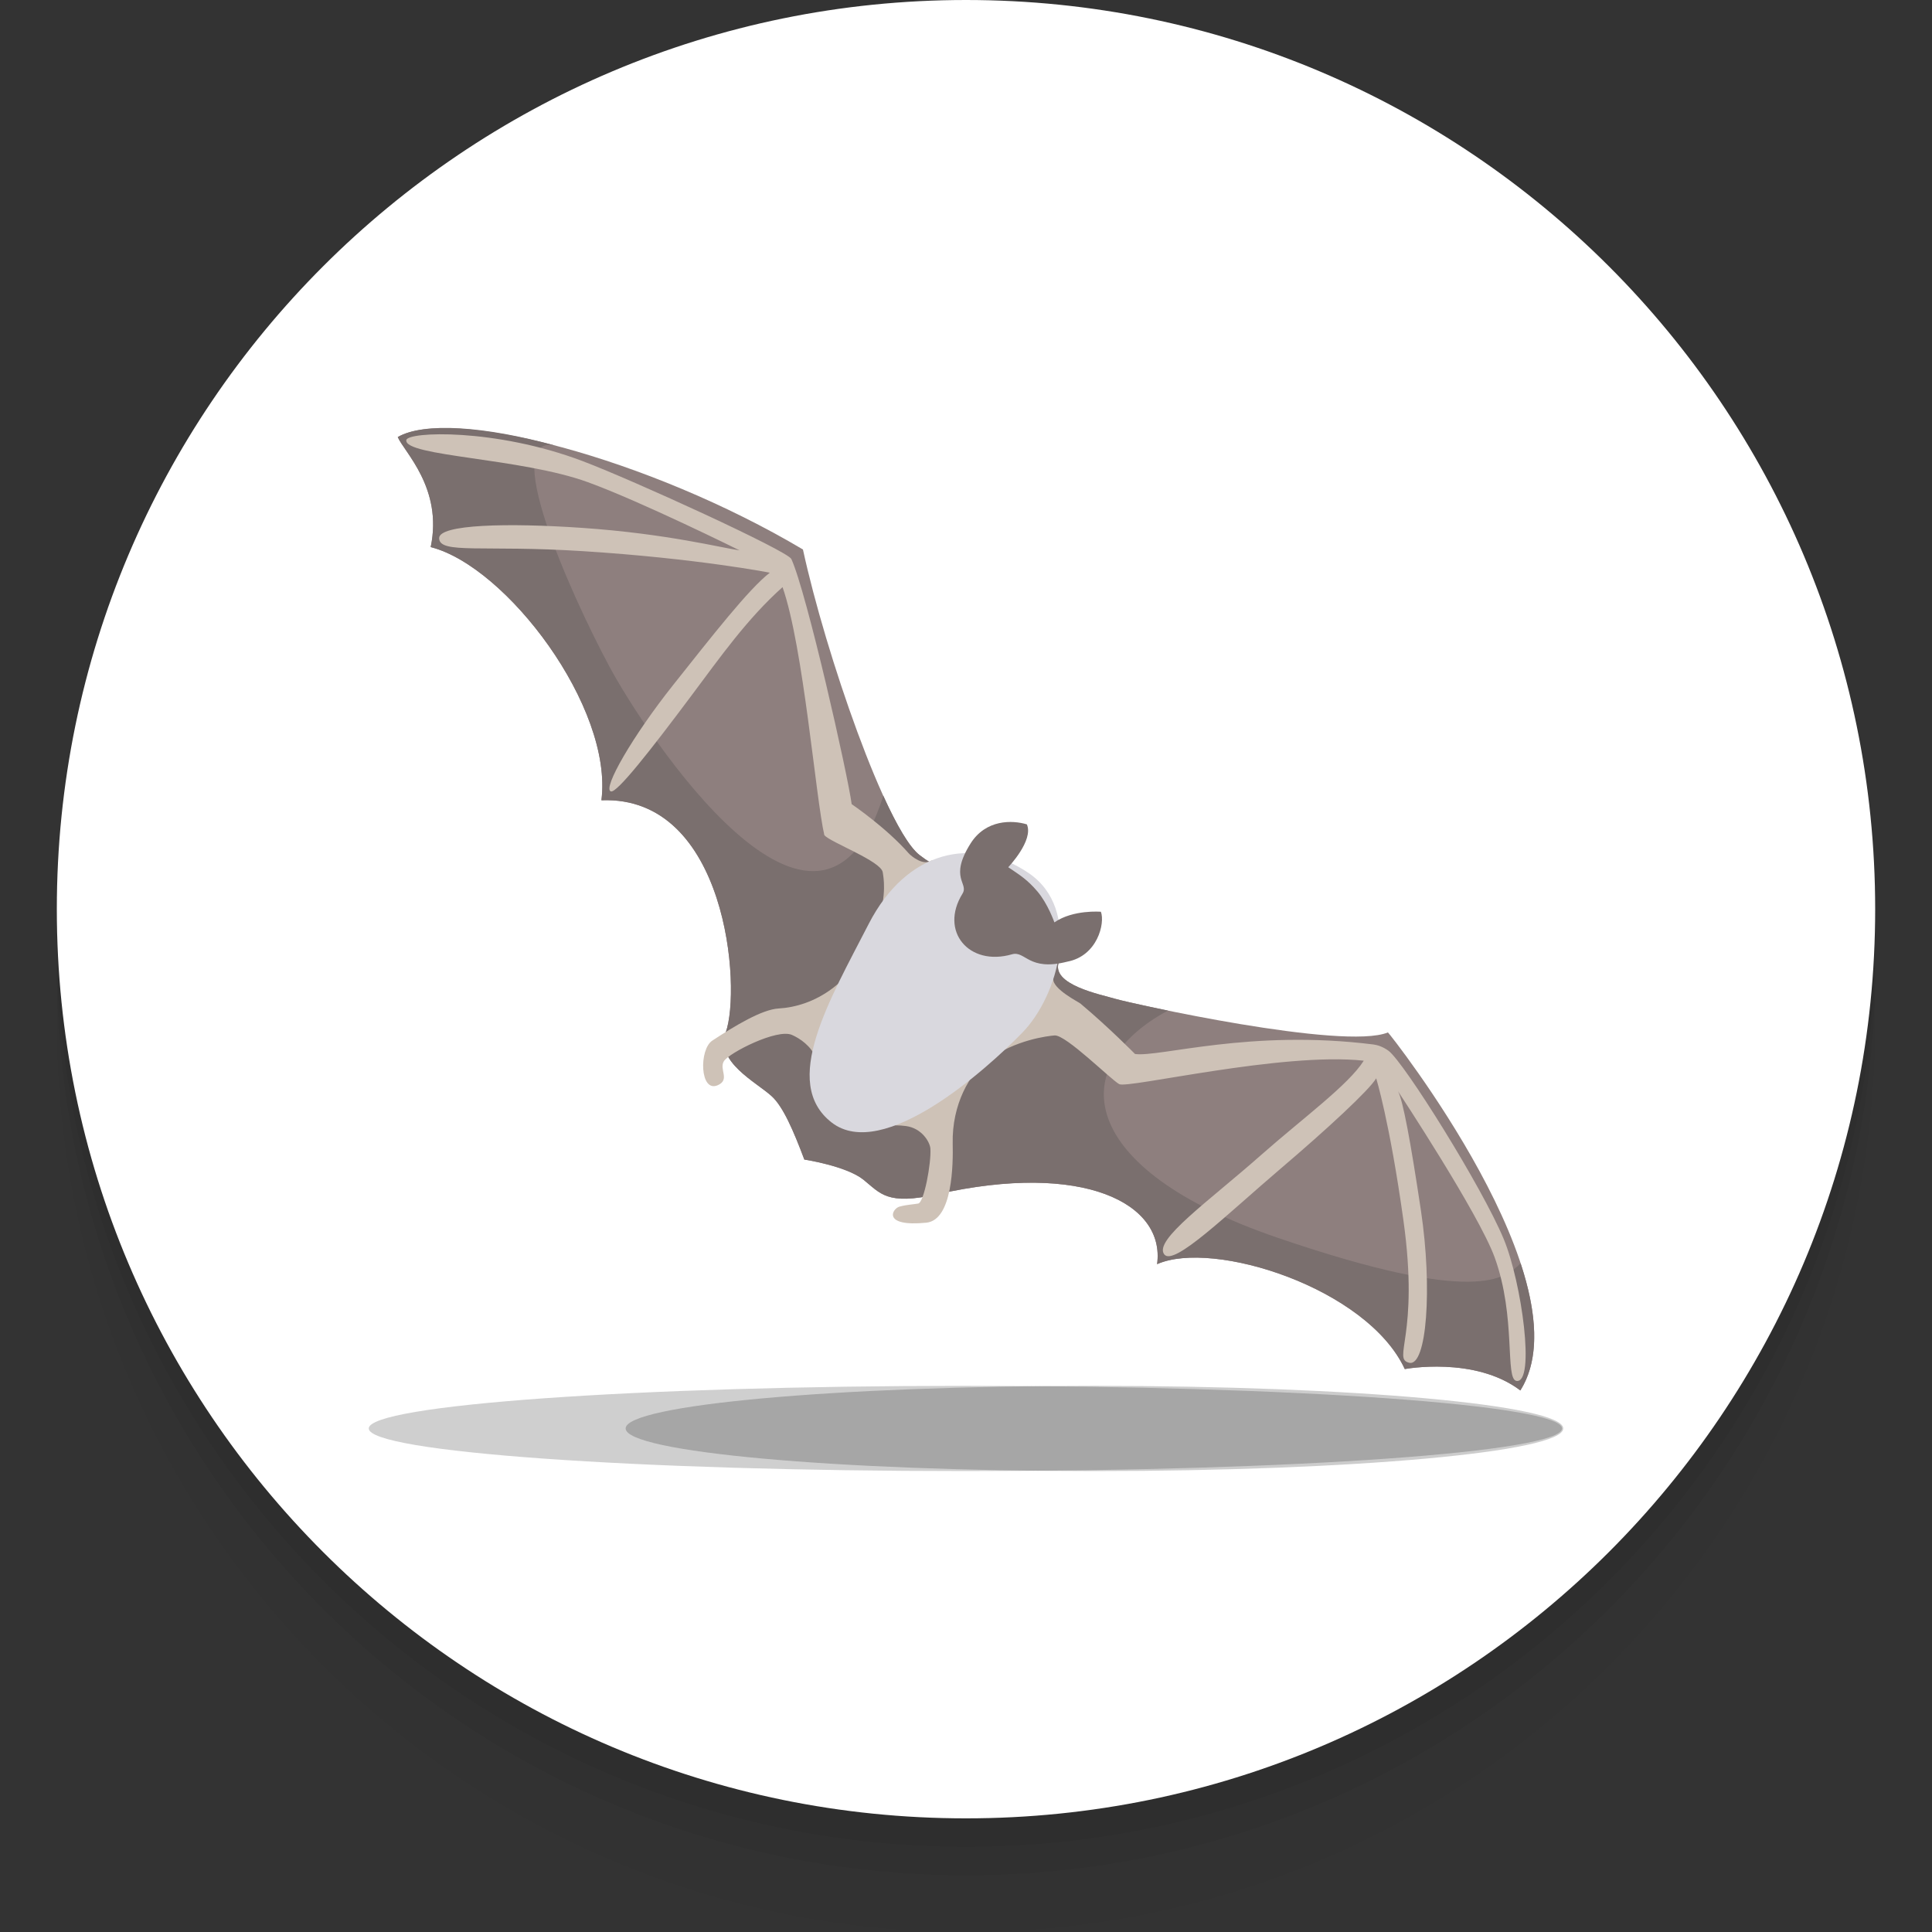 <svg width="68" height="68" viewBox="0 0 68 68" fill="none" xmlns="http://www.w3.org/2000/svg">
<rect x="0" y="0" width="68" height="68" fill="#333333" stroke="none"/>
<g clip-path="url(#clip0_2883_12596)">
<path opacity="0.4" d="M34 68C51.673 68 66 53.673 66 36C66 18.327 51.673 4 34 4C16.327 4 2 18.327 2 36C2 53.673 16.327 68 34 68Z" fill="black" fill-opacity="0.05"/>
<path d="M34 66C51.673 66 66 51.673 66 34C66 16.327 51.673 2 34 2C16.327 2 2 16.327 2 34C2 51.673 16.327 66 34 66Z" fill="black" fill-opacity="0.05"/>
<path d="M34 65C51.673 65 66 50.673 66 33C66 15.327 51.673 1 34 1C16.327 1 2 15.327 2 33C2 50.673 16.327 65 34 65Z" fill="black" fill-opacity="0.05"/>
<path d="M34 64C51.673 64 66 49.673 66 32C66 14.327 51.673 0 34 0C16.327 0 2 14.327 2 32C2 49.673 16.327 64 34 64Z" fill="white"/>
<path opacity="0.2" d="M38.522 51.777C47.634 51.777 55.022 51.106 55.022 50.277C55.022 49.449 47.634 48.777 38.522 48.777C29.409 48.777 22.021 49.449 22.021 50.277C22.021 51.106 29.409 51.777 38.522 51.777Z" fill="black"/>
<path opacity="0.19" d="M33.978 51.777C45.577 51.777 54.978 51.106 54.978 50.277C54.978 49.449 45.577 48.777 33.978 48.777C22.381 48.777 12.979 49.449 12.979 50.277C12.979 51.106 22.381 51.777 33.978 51.777Z" fill="#020202"/>
<path d="M14 15.383C15.86 14.303 22.828 16.116 28.261 19.34C29.061 23.025 31.204 29.201 32.364 30.094C32.65 30.314 32.892 30.475 33.075 30.408C33.665 30.194 35.196 29.646 36.536 31.137C37.247 31.927 37.608 33.277 37.273 33.847C36.961 34.66 38.75 35.004 39.258 35.157C39.759 35.308 47.288 36.98 48.851 36.338C48.875 36.328 55.88 45.188 53.511 48.939C51.907 47.724 49.444 48.187 49.444 48.187C48.12 45.331 42.693 43.618 40.726 44.495C41.017 42.357 38.133 40.875 32.996 42.033C31.21 42.435 30.99 42.002 30.387 41.519C29.783 41.037 28.31 40.813 28.31 40.813C27.924 39.786 27.56 38.943 27.156 38.578C26.6 38.075 25.17 37.369 25.543 36.339C26.102 34.792 25.587 27.992 21.168 28.167C21.585 24.898 17.826 19.933 15.159 19.256C15.597 17.178 14.214 15.897 14 15.383Z" fill="#8E7F7E"/>
<path d="M15.159 19.256C17.826 19.932 21.585 24.898 21.168 28.167C25.587 27.991 26.102 34.792 25.543 36.339C25.17 37.368 26.6 38.075 27.156 38.578C27.56 38.943 27.924 39.786 28.31 40.812C28.31 40.812 29.783 41.036 30.387 41.519C30.99 42.001 31.21 42.435 32.996 42.032C38.133 40.875 41.017 42.356 40.726 44.494C42.693 43.617 48.12 45.331 49.444 48.186C49.444 48.186 51.907 47.723 53.511 48.939C54.235 47.792 54.081 46.166 53.52 44.464C52.977 44.991 51.988 45.968 44.95 43.559C37.909 41.148 37.449 37.541 41.107 35.569C40.12 35.367 39.401 35.199 39.258 35.156C38.75 35.003 36.961 34.659 37.273 33.847C37.608 33.276 37.247 31.926 36.536 31.136C35.196 29.646 33.665 30.193 33.075 30.408C32.892 30.474 32.65 30.313 32.364 30.094C32.009 29.82 31.562 29.049 31.089 28.008C31.089 28.009 31.089 28.008 31.089 28.008C28.832 35.198 22.673 25.744 21.45 23.462C20.039 20.831 17.505 15.116 19.607 15.701C17.046 14.988 14.908 14.855 14 15.383C14.214 15.896 15.597 17.178 15.159 19.256Z" fill="#7A6F6E"/>
<path d="M52.925 43.608C52.171 41.789 49.415 37.382 48.871 36.984C48.675 36.84 48.477 36.779 48.338 36.762C44.004 36.217 40.809 37.216 39.949 37.097C39.949 37.097 39.024 36.157 38.027 35.321C37.962 35.267 37.054 34.812 37.072 34.458C37.086 34.195 33.145 30.029 32.781 30.287C32.503 30.485 32.078 30.141 31.977 30.027C31.191 29.129 29.976 28.303 29.976 28.303C29.841 27.274 28.395 20.858 27.853 19.675C27.722 19.39 22.311 16.913 20.516 16.233C17.428 15.063 14.336 15.19 14.3 15.492C14.231 16.063 18.353 16.119 20.69 16.971C22.577 17.658 26.031 19.371 26.031 19.371C25.424 19.289 23.48 18.785 20.498 18.58C17.886 18.4 15.438 18.452 15.456 18.947C15.475 19.51 17.004 19.175 20.519 19.399C24.545 19.655 27.094 20.157 27.094 20.157C26.349 20.737 25.086 22.356 23.697 24.104C22.27 25.898 21.201 27.755 21.499 27.855C21.709 27.926 22.913 26.389 24.357 24.455C25.351 23.126 26.3 21.776 27.543 20.665C28.279 22.759 28.712 28.107 29.015 29.398C29.242 29.653 31.007 30.308 31.069 30.7C31.098 30.881 31.215 31.483 30.907 32.401C30.135 34.7 28.566 35.429 27.406 35.495C26.822 35.528 25.878 36.097 25.072 36.625C24.598 36.935 24.629 38.477 25.265 38.195C25.707 37.998 25.299 37.635 25.481 37.347C25.664 37.058 27.349 36.194 27.875 36.426C28.144 36.544 28.557 36.814 28.725 37.252C29.036 38.06 28.654 38.704 29.27 39.258C30.08 39.986 30.89 39.5 31.887 39.633C32.453 39.709 32.733 40.206 32.747 40.429C32.779 40.937 32.525 42.324 32.317 42.361C32.109 42.397 31.923 42.398 31.661 42.468C31.398 42.537 31.037 43.188 32.601 43.035C33.533 42.944 33.548 40.961 33.532 40.249C33.5 38.875 34.135 37.769 34.776 37.301C35.738 36.599 36.883 36.461 37.12 36.444C37.517 36.417 39.093 37.994 39.393 38.158C39.693 38.323 45.141 37.02 48 37.333C47.462 38.187 45.835 39.373 44.402 40.639C42.519 42.301 40.597 43.649 40.977 44.149C41.31 44.588 43.184 42.741 45.094 41.115C46.694 39.753 48.201 38.362 48.437 37.953C48.437 37.953 48.909 39.465 49.396 42.954C49.965 47.031 48.984 47.819 49.6 47.965C50.216 48.112 50.421 45.338 50.014 42.62C49.649 40.18 49.377 38.719 49.205 38.407C49.205 38.407 52.046 42.713 52.607 44.256C53.374 46.367 52.959 48.556 53.38 48.605C54.04 48.681 53.565 45.148 52.925 43.608Z" fill="#CEC2B7"/>
<path d="M30.573 32.523C31.916 29.909 34.258 29.414 36.2 30.725C38.107 32.014 37.251 35.042 35.985 36.344C34.719 37.645 31.075 40.912 29.27 39.507C27.466 38.103 29.2 35.197 30.573 32.523Z" fill="#D9D8DE"/>
<path d="M34.156 29.695C33.392 30.917 34.108 31.08 33.877 31.453C33.054 32.783 34.112 34.023 35.615 33.589C36.095 33.45 36.193 34.198 37.562 33.848C38.63 33.648 38.899 32.49 38.748 32.091C38.748 32.091 37.771 32.007 37.111 32.465C37.111 32.465 36.885 31.814 36.515 31.378C36.157 30.957 35.902 30.805 35.487 30.523C35.487 30.523 36.392 29.577 36.142 29.015C35.633 28.861 34.696 28.832 34.156 29.695Z" fill="#7A6F6E"/>
</g>
<defs>
<clipPath id="clip0_2883_12596">
<rect width="64" height="68" fill="white" transform="translate(2)"/>
</clipPath>
</defs>
</svg>
